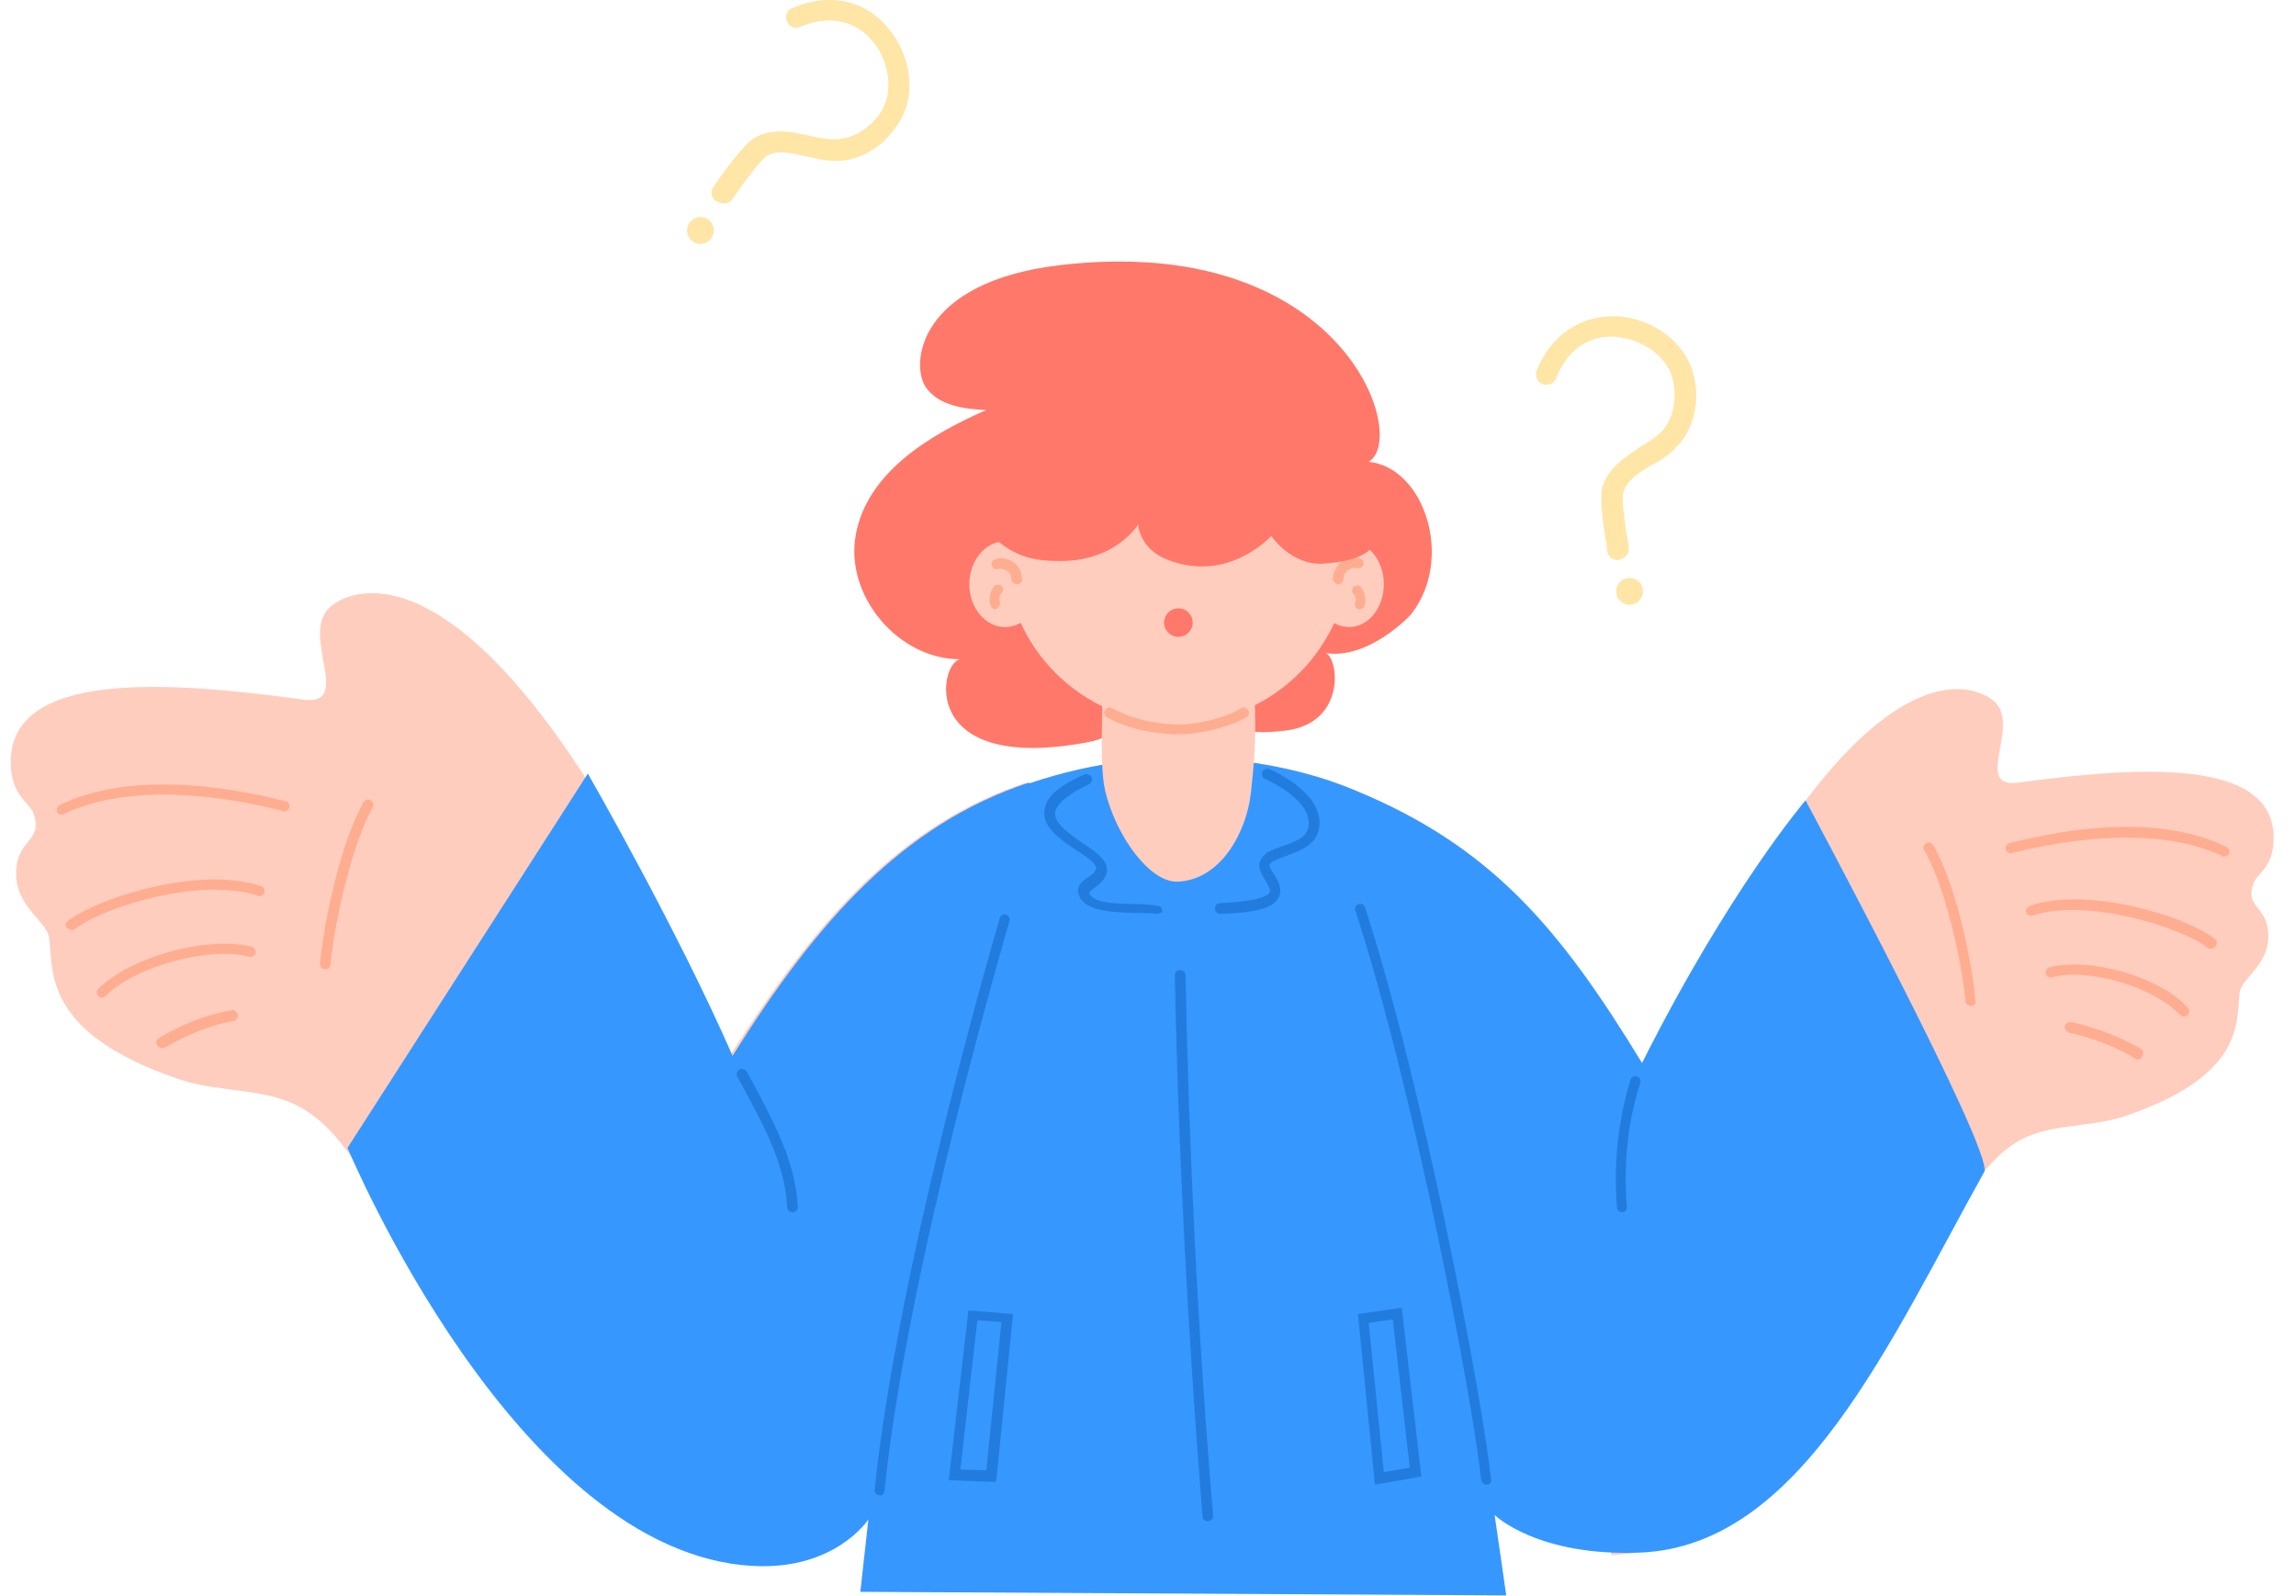 <?xml version="1.0" encoding="utf-8"?>
<!-- Generator: Adobe Illustrator 25.0.1, SVG Export Plug-In . SVG Version: 6.00 Build 0)  -->
<svg version="1.1" id="Layer_1" xmlns="http://www.w3.org/2000/svg" xmlns:xlink="http://www.w3.org/1999/xlink" x="0px" y="0px"
	 viewBox="0 0 257 178.7" style="enable-background:new 0 0 257 178.7;" xml:space="preserve">
<style type="text/css">
	.st0{fill:#FFCDBD;}
	.st1{fill:#FF786A;}
	.st2{fill:#3697FF;}
	.st3{fill:#FFAD91;}
	.st4{fill:#FF786B;}
	.st5{fill:#217CDE;}
	.st6{fill:#FFE5A6;}
</style>
<g>
	<g>
		<path class="st0" d="M114.9,87.6c-14.2,4.7-23.7,15.6-33.2,30.6C55.6,58.6,39.7,65.6,37,67.9c-3.6,3.1,2.8,11.3-3.2,10.4
			c-15.3-2.1-32.6-3.2-32.6,7c0,3.9,2.2,4.5,2.6,5.9c1,3.1-2,2.7-2,6.6c0,3.7,3.5,5.4,3.7,7.2c0.5,3.7-0.8,10.7,14.8,15.9
			c4.6,1.5,9.9,0.8,13.9,3.4c3,1.9,5,4.9,6.9,7.9c14.7,22.6,20,40.1,45.9,41.8"/>
	</g>
	<g>
		<g>
			<path class="st1" d="M135.7,80.3c3.3,1.6,4.4,1.9,8.1,1.5c7.1-0.8,6-8.5,4.5-8.7c4.8,0.8,9.5-4.1,9.7-4.4
				c4.8-6.2,1.4-16.4-4.8-17c4.6-2.7-2.9-25.8-34.7-22c-15.7,1.9-16.6,11-14.9,13.6c1.4,2.1,4.3,2.5,6.8,2.6
				c-6.4,2.8-13.3,7-14.6,13.9c-1.3,6.9,4.8,14.1,11.8,14c-2.4-0.1-5.2,12.9,14.1,9.3c3.4-0.6,6.9-3.6,10.3-3.7
				C132.7,79.3,133.8,79.3,135.7,80.3z"/>
		</g>
		<g>
			<path class="st0" d="M155,95.7c12.4,4.1,20.8,13.6,29.1,26.8c22.8-52.2,36.7-46.1,39.1-44c3.1,2.7-2.5,9.9,2.8,9.1
				c13.4-1.8,28.5-2.8,28.5,6.2c0,3.4-1.9,3.9-2.3,5.2c-0.9,2.7,1.7,2.4,1.7,5.8c0,3.3-3,4.7-3.2,6.3c-0.4,3.2,0.7,9.3-13,13.9
				c-4,1.3-8.7,0.7-12.2,3c-2.6,1.7-4.4,4.3-6,6.9c-12.9,19.8-16.5,37.7-39.1,39.2"/>
		</g>
		<g>
			<g>
				<path class="st2" d="M183.8,119c-9.2-15.1-16.9-24.3-32.3-30.6c-7.7-3.2-21.3-5.8-36.3-0.7l0-0.1C101,92.3,91.4,103.2,82,118.2
					c-6.2-14.2-16.2-31.6-16.2-31.6l-26.9,41.9c0,0,18.9,45.4,45.4,46.8c9.2,0.5,12.9-5.2,12.9-5.2l-0.9,8.1l72.3,0.4l-1.3-9
					c0,0,4.8,4.7,16.4,4.2c17.9-0.8,27.8-23.6,38.4-42.6c1.2-2.1-20-41.6-20-41.6S193.6,99.5,183.8,119z"/>
			</g>
		</g>
		<g>
			<g>
				<path class="st0" d="M140.4,77.6c0.3,5.1-0.1,8.6-0.4,11.3c-0.5,4.2-3.3,9.6-8.2,9.8c-3.1,0.1-6.9-5.1-8.1-10.2
					c-0.6-2.5-0.3-8.4-0.3-10.5c0.2,0,0.3,0,0.5,0"/>
			</g>
			<g>
				<circle class="st0" cx="131.8" cy="61.7" r="19.3"/>
			</g>
			<g>
				<path class="st3" d="M131.9,82.2c-0.1,0-0.2,0-0.4,0c-2.9-0.1-5.4-0.7-7.6-1.9c-0.3-0.2-0.4-0.5-0.2-0.8
					c0.2-0.3,0.5-0.4,0.8-0.2c2.1,1.1,4.4,1.7,7.1,1.8c2.4,0.1,5.7-0.8,7.3-1.8c0.3-0.2,0.6-0.1,0.8,0.2c0.2,0.3,0.1,0.6-0.2,0.8
					C137.9,81.3,134.5,82.2,131.9,82.2z"/>
			</g>
			<g>
				<g>
					<path class="st3" d="M6.9,91.2c-0.2,0-0.4-0.1-0.5-0.3c-0.1-0.3,0-0.6,0.3-0.8c7.8-3.7,18.1-2.2,25.3-0.4
						c0.3,0.1,0.5,0.4,0.4,0.7c-0.1,0.3-0.4,0.5-0.7,0.4c-5.8-1.5-16.7-3.4-24.5,0.3C7.1,91.2,7,91.2,6.9,91.2z"/>
				</g>
				<g>
					<path class="st3" d="M8,104.1c-0.2,0-0.3-0.1-0.5-0.2c-0.2-0.3-0.2-0.6,0.1-0.8c3.5-2.7,14.9-6.2,21.6-3.9
						c0.3,0.1,0.5,0.4,0.4,0.7c-0.1,0.3-0.4,0.5-0.7,0.4c-6.2-2.2-17.3,1.2-20.5,3.7C8.3,104.1,8.1,104.1,8,104.1z"/>
				</g>
				<g>
					<path class="st3" d="M11.4,111.7c-0.1,0-0.3-0.1-0.4-0.2c-0.2-0.2-0.2-0.6,0-0.8c3.6-3.6,12.3-6,17.2-4.7
						c0.3,0.1,0.5,0.4,0.4,0.7c-0.1,0.3-0.4,0.5-0.7,0.4c-4.5-1.2-12.8,1.1-16.1,4.4C11.7,111.6,11.5,111.7,11.4,111.7z"/>
				</g>
				<g>
					<path class="st3" d="M18.1,117.3c-0.2,0-0.4-0.1-0.5-0.3c-0.2-0.3-0.1-0.6,0.2-0.8c2.5-1.5,5.2-2.6,8.1-3.1
						c0.3-0.1,0.6,0.1,0.7,0.5c0.1,0.3-0.1,0.6-0.5,0.7c-2.7,0.5-5.3,1.6-7.7,3C18.3,117.3,18.2,117.3,18.1,117.3z"/>
				</g>
				<g>
					<path class="st3" d="M36.4,108.5C36.4,108.5,36.4,108.5,36.4,108.5c-0.4,0-0.6-0.3-0.6-0.6c0.2-2.4,1.8-12.6,4.9-18.1
						c0.2-0.3,0.5-0.4,0.8-0.2c0.3,0.2,0.4,0.5,0.2,0.8C39,95.3,37.2,105,37,108C37,108.3,36.7,108.5,36.4,108.5z"/>
				</g>
			</g>
			<g>
				<g>
					<path class="st3" d="M248.9,95.9c-0.1,0-0.2,0-0.2-0.1c-5.6-2.6-13.9-2.7-23.5-0.3c-0.3,0.1-0.6-0.1-0.7-0.4
						c-0.1-0.3,0.1-0.6,0.4-0.7c7-1.8,16.9-3.2,24.3,0.4c0.3,0.1,0.4,0.5,0.3,0.8C249.3,95.8,249.1,95.9,248.9,95.9z"/>
				</g>
				<g>
					<path class="st3" d="M247.5,106.2c-0.1,0-0.3,0-0.4-0.1c-3.1-2.4-13.7-5.6-19.6-3.6c-0.3,0.1-0.6-0.1-0.7-0.4
						c-0.1-0.3,0.1-0.6,0.4-0.7c6.4-2.2,17.4,1.1,20.7,3.7c0.3,0.2,0.3,0.6,0.1,0.8C247.9,106.1,247.7,106.2,247.5,106.2z"/>
				</g>
				<g>
					<path class="st3" d="M244.4,113.8c-0.2,0-0.3-0.1-0.4-0.2c-2.9-3.1-10.3-5.3-14.3-4.2c-0.3,0.1-0.6-0.1-0.7-0.4
						c-0.1-0.3,0.1-0.6,0.4-0.7c4.4-1.2,12.3,1,15.5,4.5c0.2,0.2,0.2,0.6,0,0.8C244.7,113.8,244.5,113.8,244.4,113.8z"/>
				</g>
				<g>
					<path class="st3" d="M239.3,118.6c-0.1,0-0.2,0-0.3-0.1c-2.3-1.4-4.8-2.3-7.4-2.9c-0.3-0.1-0.5-0.4-0.5-0.7
						c0.1-0.3,0.4-0.5,0.7-0.5c2.7,0.6,5.4,1.6,7.8,3c0.3,0.2,0.4,0.5,0.2,0.8C239.7,118.5,239.5,118.6,239.3,118.6z"/>
				</g>
				<g>
					<path class="st3" d="M220.6,112.6c-0.3,0-0.6-0.2-0.6-0.5c-0.2-2.9-1.9-12.2-4.6-16.9c-0.2-0.3-0.1-0.6,0.2-0.8
						c0.3-0.2,0.6-0.1,0.8,0.2c3,5.3,4.6,15.1,4.7,17.4C221.2,112.3,221,112.6,220.6,112.6C220.6,112.6,220.6,112.6,220.6,112.6z"/>
				</g>
			</g>
			<g>
				<circle class="st4" cx="131.9" cy="69.7" r="1.6"/>
			</g>
			<g>
				<g>
					<ellipse class="st0" cx="112.5" cy="65.4" rx="4" ry="4.8"/>
				</g>
				<g>
					<g>
						<path class="st3" d="M113.8,65.4c-0.3,0-0.6-0.3-0.6-0.6c0-0.4-0.2-0.7-0.5-0.9c-0.3-0.2-0.7-0.3-1-0.2
							c-0.3,0.1-0.6-0.1-0.7-0.4c-0.1-0.3,0.1-0.6,0.4-0.7c0.7-0.2,1.5-0.1,2.1,0.4c0.6,0.4,0.9,1.2,0.9,1.9
							C114.4,65.2,114.1,65.4,113.8,65.4z"/>
					</g>
					<g>
						<path class="st3" d="M111.4,68.2c-0.2,0-0.4-0.1-0.5-0.4c-0.3-0.7-0.1-1.6,0.4-2.2c0.2-0.2,0.6-0.2,0.8,0
							c0.2,0.2,0.2,0.6,0,0.8c-0.2,0.2-0.3,0.6-0.2,0.9c0.1,0.3,0,0.6-0.3,0.8C111.5,68.2,111.5,68.2,111.4,68.2z"/>
					</g>
				</g>
			</g>
			<g>
				<g>
					<ellipse class="st0" cx="151" cy="65.4" rx="3.9" ry="4.8"/>
				</g>
				<g>
					<g>
						<path class="st3" d="M149.8,65.4c-0.3,0-0.6-0.3-0.6-0.6c0-0.7,0.4-1.4,0.9-1.9c0.6-0.4,1.4-0.6,2.1-0.4
							c0.3,0.1,0.5,0.4,0.4,0.7c-0.1,0.3-0.4,0.5-0.7,0.4c-0.3-0.1-0.7,0-1,0.2c-0.3,0.2-0.5,0.6-0.5,0.9
							C150.4,65.2,150.1,65.4,149.8,65.4z"/>
					</g>
					<g>
						<path class="st3" d="M152.2,68.2c-0.1,0-0.2,0-0.2,0c-0.3-0.1-0.4-0.5-0.3-0.8c0.1-0.3,0.1-0.7-0.2-0.9
							c-0.2-0.2-0.2-0.6,0-0.8c0.2-0.2,0.6-0.2,0.8,0c0.5,0.6,0.7,1.4,0.4,2.2C152.6,68.1,152.4,68.2,152.2,68.2z"/>
					</g>
					<g>
						<path class="st5" d="M129.5,102.3C129.5,102.3,129.5,102.3,129.5,102.3c-0.8-0.1-1.6-0.1-2.5-0.1c-2.8-0.1-5.8-0.2-6.3-2.2
							c-0.2-0.9,0.5-1.4,1.1-1.8c0.6-0.4,0.9-0.7,0.9-1.1c-0.1-0.5-1.2-1.3-2.2-1.9c-1.8-1.2-3.8-2.6-3.6-4.4
							c0.1-1.5,1.5-2.8,4.5-4.1c0.3-0.1,0.6,0,0.8,0.3c0.1,0.3,0,0.6-0.3,0.8c-3,1.4-3.7,2.5-3.8,3.2c-0.1,1.2,1.7,2.4,3.1,3.4
							c1.4,0.9,2.6,1.8,2.7,2.8c0.1,1-0.7,1.7-1.3,2.1c-0.2,0.2-0.6,0.5-0.7,0.6c0.3,1.2,3,1.3,5.2,1.3c0.9,0,1.8,0.1,2.5,0.2
							c0.3,0,0.5,0.3,0.5,0.7C130.1,102.1,129.8,102.3,129.5,102.3z"/>
					</g>
					<g>
						<path class="st5" d="M136.6,102.3c-0.3,0-0.6-0.2-0.6-0.6c0-0.3,0.2-0.6,0.6-0.6c4.5-0.2,5.4-0.9,5.5-1.2
							c0.2-0.3-0.2-0.9-0.5-1.4c-0.4-0.7-0.9-1.5-0.5-2.2c0.4-0.9,1.4-1.2,2.5-1.6c1.8-0.6,2.9-1.1,2.9-2.6c0-2.3-3.5-4.3-4.9-4.9
							c-0.3-0.1-0.4-0.5-0.3-0.8c0.1-0.3,0.5-0.4,0.8-0.3c0.2,0.1,5.6,2.4,5.6,6c0,2.4-2.1,3.1-3.7,3.7c-0.8,0.3-1.7,0.6-1.9,1
							c-0.1,0.2,0.3,0.7,0.5,1.1c0.5,0.7,1,1.7,0.5,2.6C142.6,101.6,140.6,102.2,136.6,102.3C136.6,102.3,136.6,102.3,136.6,102.3z"
							/>
					</g>
					<g>
						<path class="st5" d="M135.2,170.3c-0.3,0-0.6-0.2-0.6-0.5c-1.6-20.1-2.7-40.5-3.1-60.6c0-0.3,0.2-0.6,0.6-0.6
							c0.3,0,0.6,0.2,0.6,0.6c0.4,20.1,1.4,40.5,3.1,60.6C135.8,170,135.5,170.3,135.2,170.3C135.2,170.3,135.2,170.3,135.2,170.3z"
							/>
					</g>
					<g>
						<path class="st5" d="M181.6,135.7c-0.3,0-0.6-0.2-0.6-0.5c-0.4-4.8,0.1-9.7,1.5-14.3c0.1-0.3,0.4-0.5,0.7-0.4
							c0.3,0.1,0.5,0.4,0.4,0.7c-1.4,4.4-1.9,9.2-1.5,13.8C182.2,135.4,181.9,135.7,181.6,135.7
							C181.6,135.7,181.6,135.7,181.6,135.7z"/>
					</g>
					<g>
						<path class="st5" d="M88.7,135.7c-0.3,0-0.6-0.2-0.6-0.6c-0.2-4.5-2.4-8.7-4.4-12.4c-0.4-0.8-0.8-1.5-1.2-2.2
							c-0.1-0.3,0-0.6,0.3-0.8c0.3-0.1,0.6,0,0.8,0.3c0.4,0.7,0.8,1.5,1.2,2.2c2,3.8,4.3,8.2,4.5,12.9
							C89.3,135.4,89.1,135.7,88.7,135.7C88.7,135.7,88.7,135.7,88.7,135.7z"/>
					</g>
					<g>
						<path class="st5" d="M98.5,167.4C98.5,167.4,98.5,167.4,98.5,167.4c-0.4,0-0.6-0.3-0.6-0.6c2.6-25.4,13.9-63.6,14-64
							c0.1-0.3,0.4-0.5,0.7-0.4c0.3,0.1,0.5,0.4,0.4,0.7c-0.1,0.4-11.4,38.5-14,63.8C99,167.2,98.8,167.4,98.5,167.4z"/>
					</g>
					<g>
						<path class="st5" d="M166.4,166.2c-0.3,0-0.5-0.2-0.6-0.5c-1-9.3-7.6-43.9-14.1-63.8c-0.1-0.3,0.1-0.6,0.4-0.7
							c0.3-0.1,0.6,0.1,0.7,0.4c6.5,20,13.1,54.7,14.1,64C167,165.9,166.8,166.2,166.4,166.2C166.5,166.2,166.4,166.2,166.4,166.2z"
							/>
					</g>
					<g>
						<path class="st1" d="M110.2,52.1c-1.4,0.6-2.1,2.3-1.9,3.8c0.2,1.5,2.1,3.8,3.4,4.7c2.3,1.8,4.1,2.2,7,2.2
							c6.3,0,8.7-4.1,8.7-4.1s0.1,2.8,3.4,4c6.7,2.6,11.5-2.7,11.5-2.7s2.2,3.3,5.8,3.1c9.2-0.6,5.6-5.8,5.8-8.2
							c0.1-1.7-0.7-3.3-1.5-4.7c-1.5-2.6-3.2-5-5.5-6.9c-4.9-3.9-12-4.4-18.1-2.8C122.6,42.2,119,48.7,110.2,52.1z"/>
					</g>
				</g>
			</g>
		</g>
		<g>
			<g>
				<path class="st6" d="M181.1,62.7c-0.6,0-1.1-0.4-1.2-1l0-0.2c-0.7-4.1-0.8-6.2-0.5-7.1c0.7-2.1,2.5-3.2,4.1-4.3
					c0.8-0.5,1.6-1,2.3-1.6c1.5-1.4,2-3.9,1.4-6.2c-0.7-2.5-3.5-4.4-6.4-4.6c-3-0.2-5.4,1.5-6.6,4.6c-0.2,0.6-0.9,0.9-1.5,0.7
					c-0.6-0.2-0.9-0.9-0.7-1.5c1.6-4,4.9-6.2,8.9-6.1c4,0.2,7.6,2.8,8.6,6.3c0.9,3.1,0.1,6.5-2,8.5c-0.8,0.8-1.7,1.4-2.7,1.9
					c-1.5,0.9-2.7,1.7-3.1,3c-0.1,0.3-0.2,1.4,0.6,6l0,0.2c0.1,0.6-0.3,1.2-1,1.3C181.3,62.7,181.2,62.7,181.1,62.7z"/>
			</g>
			<g>
				<circle class="st6" cx="182.4" cy="66.2" r="1.5"/>
			</g>
		</g>
	</g>
	<g>
		<path class="st5" d="M111.5,165.9l-5.3-0.2l2.2-19l5,0.4L111.5,165.9z M107.5,164.5l2.9,0.1l1.7-16.6l-2.7-0.2L107.5,164.5z"/>
	</g>
	<g>
		<path class="st5" d="M153.9,166.2l-1.9-19.1l4.9-0.7l2.2,18.9L153.9,166.2z M153.2,148.1l1.7,16.7l2.9-0.5l-1.9-16.6L153.2,148.1z
			"/>
	</g>
</g>
<g>
	<g>
		<path class="st6" d="M80,22.4c-0.4-0.4-0.5-1-0.1-1.5l0.1-0.2c2.4-3.4,3.8-5,4.7-5.4c2-1,4.1-0.5,5.9-0.1c1,0.2,1.9,0.4,2.8,0.4
			c2.1,0,4.2-1.3,5.4-3.4c1.2-2.2,0.7-5.6-1.3-7.8c-2-2.2-4.9-2.7-7.9-1.4c-0.6,0.3-1.3,0-1.5-0.6c-0.3-0.6,0-1.3,0.6-1.5
			c3.9-1.7,7.9-1,10.5,2c2.7,3,3.4,7.4,1.6,10.5c-1.6,2.9-4.5,4.7-7.4,4.6c-1.1,0-2.2-0.3-3.2-0.5c-1.7-0.4-3.1-0.7-4.3-0.1
			c-0.2,0.1-1.1,0.8-3.8,4.7l-0.1,0.2c-0.4,0.5-1.1,0.6-1.6,0.3C80.1,22.5,80.1,22.5,80,22.4z"/>
	</g>
	<g>
		<circle class="st6" cx="78.4" cy="25.8" r="1.5"/>
	</g>
</g>
</svg>
